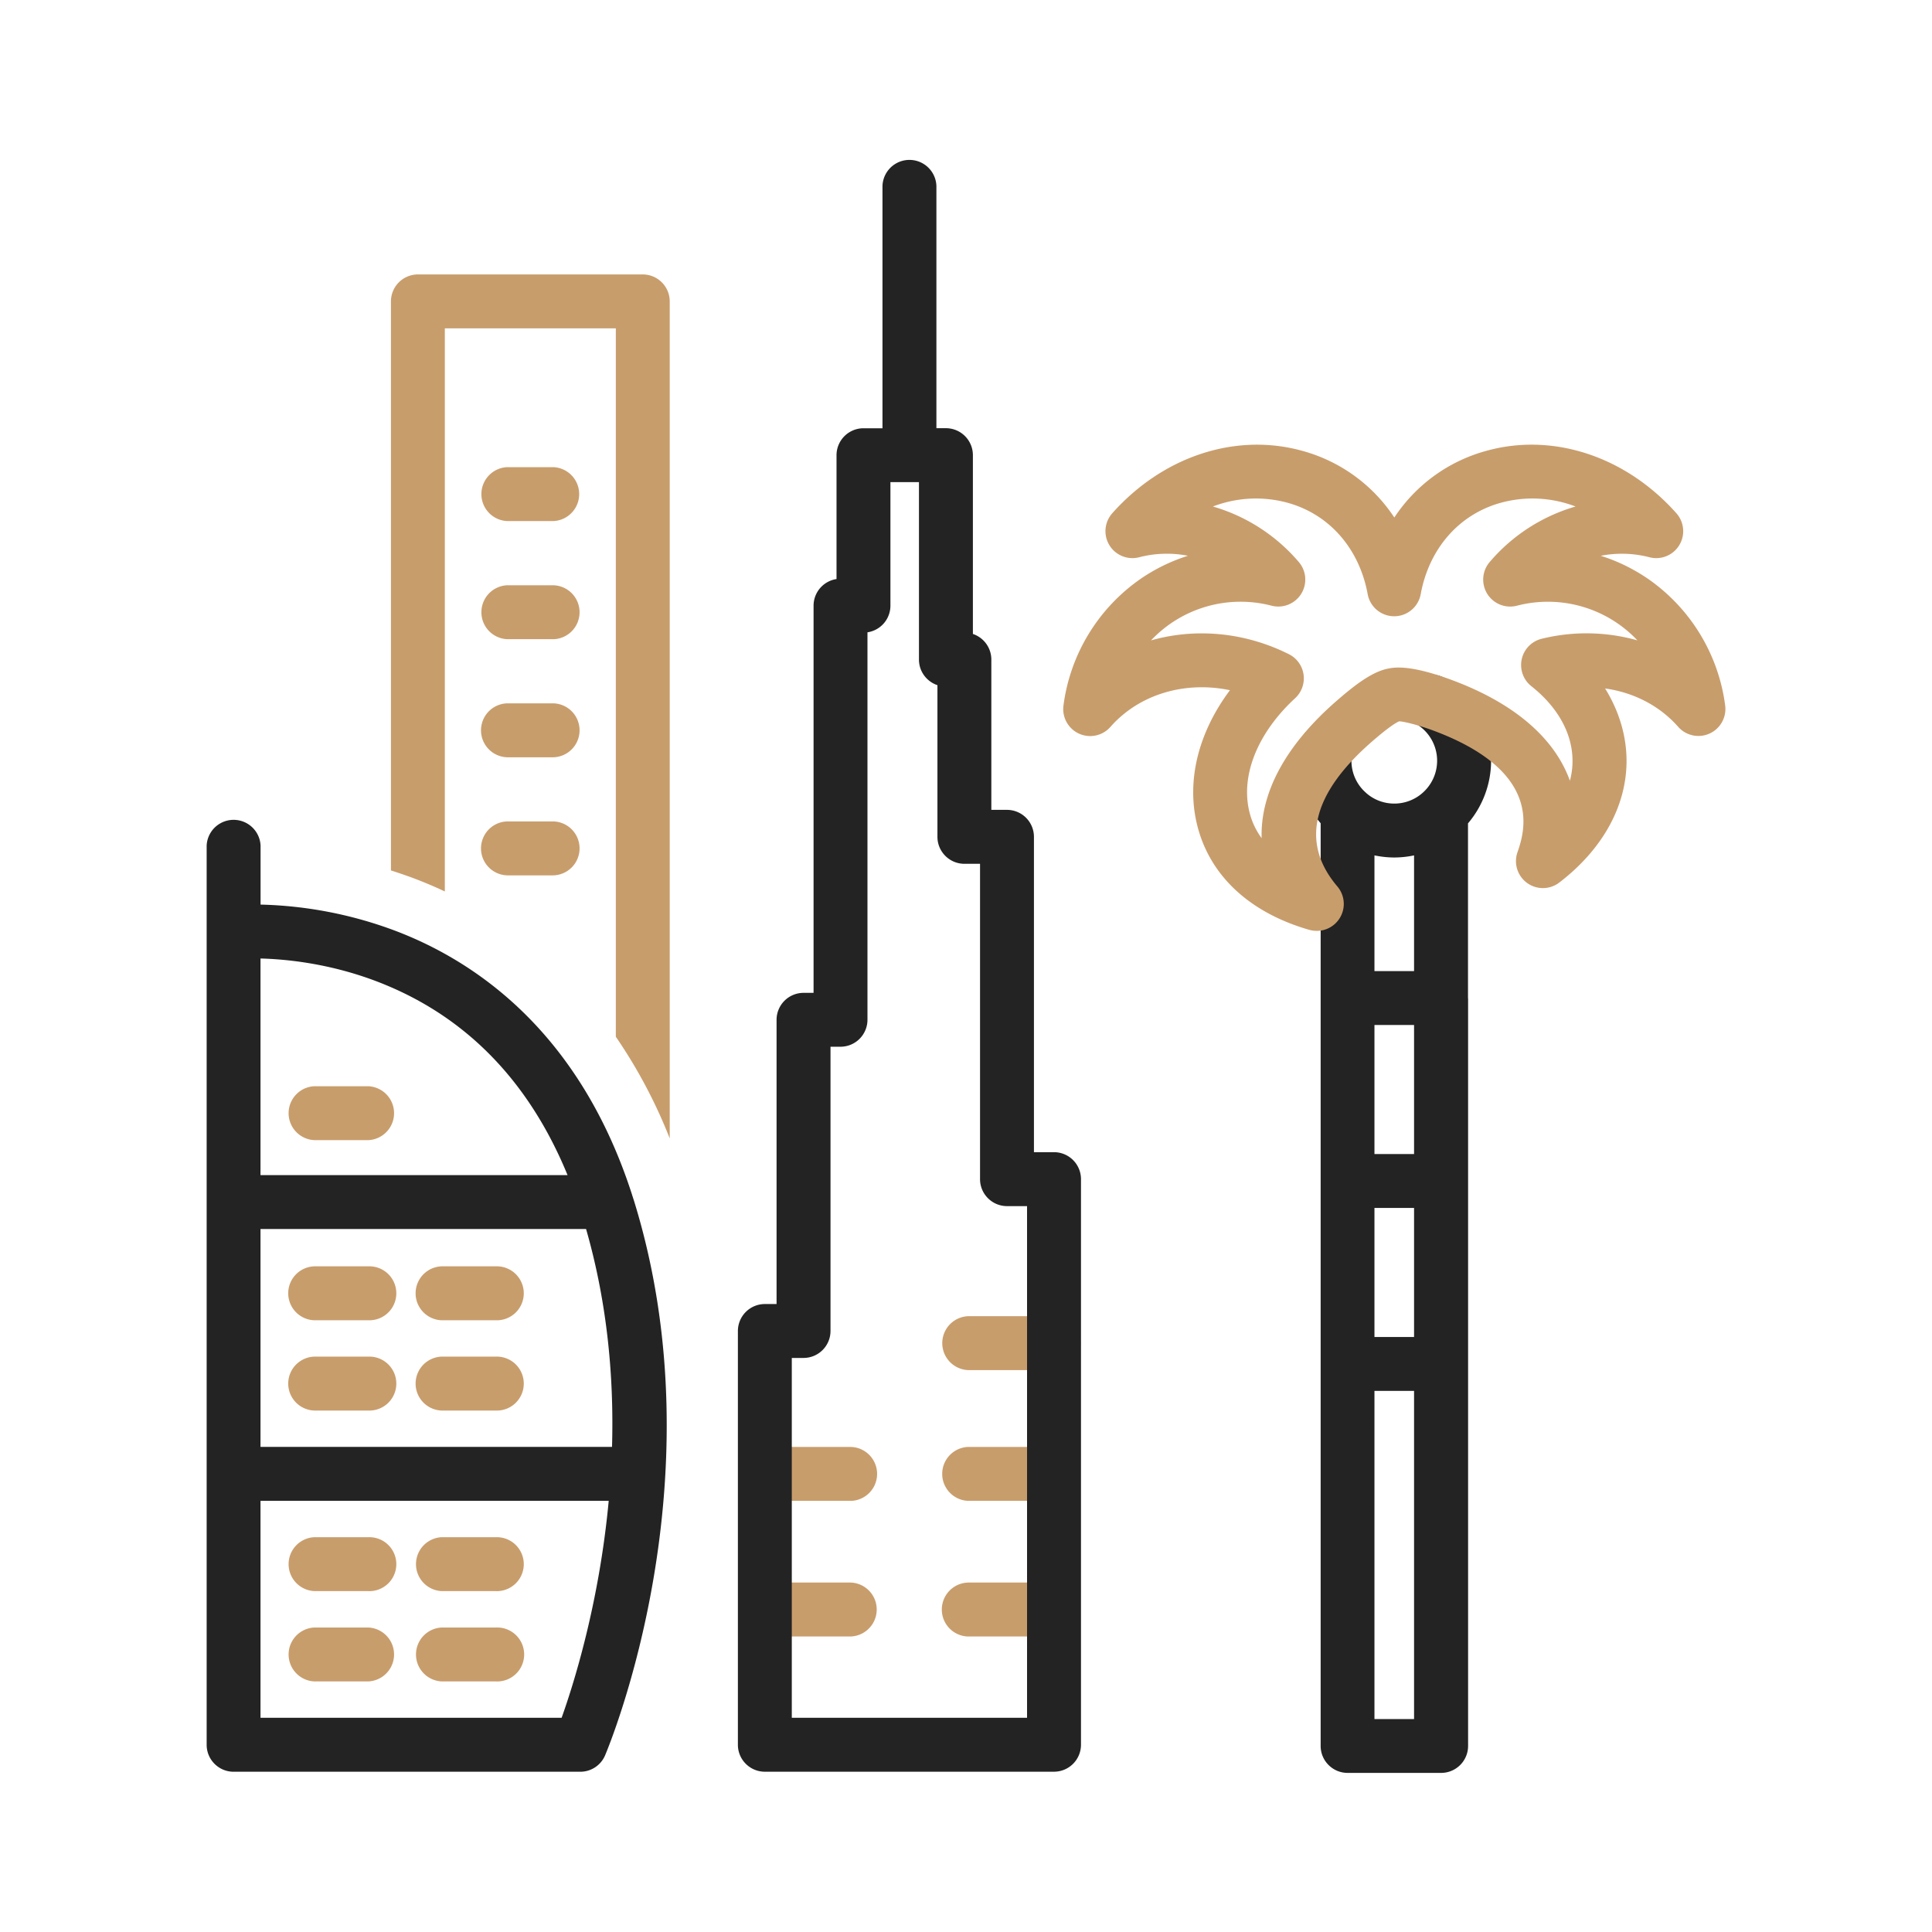 <svg width="60" height="60" fill="none" xmlns="http://www.w3.org/2000/svg"><path fill="#fff" d="M0 0h60v60H0z"/><path d="M32.734 50.823h-2.676a.838.838 0 0 1 0-1.675h2.676a.838.838 0 0 1 0 1.675ZM32.734 46.61h-2.676a.838.838 0 0 1 0-1.674h2.676a.838.838 0 0 1 0 1.674ZM26.43 50.822h-2.677a.838.838 0 0 1 0-1.674h2.677a.838.838 0 0 1 0 1.674ZM26.43 46.61h-2.677a.838.838 0 0 1 0-1.674h2.677a.838.838 0 0 1 0 1.675ZM32.748 42.55h-2.676a.838.838 0 0 1 0-1.675h2.676a.838.838 0 0 1 0 1.675ZM17.19 16.182h-1.443a.838.838 0 0 1 0-1.674h1.443a.838.838 0 0 1 0 1.674ZM17.19 19.85h-1.443a.838.838 0 0 1 0-1.674h1.443a.838.838 0 0 1 0 1.675ZM17.19 23.518h-1.443a.838.838 0 0 1 0-1.675h1.443a.838.838 0 0 1 0 1.675ZM17.19 27.185h-1.443a.838.838 0 0 1 0-1.675h1.443a.838.838 0 0 1 0 1.675Z" fill="#C89D6C"/><path d="M32.734 35.782h-.624v-9.794a.838.838 0 0 0-.837-.837h-.486v-4.667a.84.84 0 0 0-.573-.796v-5.553a.838.838 0 0 0-.837-.837h-.296V5.775a.838.838 0 0 0-1.675 0V13.3h-.59a.838.838 0 0 0-.837.837v3.846a.837.837 0 0 0-.713.827v12.024h-.311a.838.838 0 0 0-.838.837v8.827h-.364a.838.838 0 0 0-.837.837v12.85c0 .462.375.837.837.837h8.98a.838.838 0 0 0 .838-.837V36.62a.838.838 0 0 0-.837-.838Zm-.838 17.565H24.59V42.172h.365a.838.838 0 0 0 .837-.837v-8.828h.311a.838.838 0 0 0 .837-.837V19.637a.837.837 0 0 0 .713-.828v-3.836h.886v5.51c0 .37.24.684.574.796v4.71c0 .461.375.837.837.837h.486v9.794c0 .461.375.837.837.837h.623v15.89Z" fill="#232323"/><path d="M12.868 27.283c.305.116.623.25.947.402V10.197h5.31v22a15.815 15.815 0 0 1 1.674 3.157V9.36a.838.838 0 0 0-.837-.837h-6.984a.838.838 0 0 0-.837.837v17.672c.238.076.481.16.727.251ZM11.44 41.002H9.76a.838.838 0 0 1 0-1.675h1.682a.838.838 0 1 1-.002 1.675ZM15.398 41.002h-1.682a.838.838 0 0 1 0-1.675H15.4a.838.838 0 1 1-.001 1.675ZM11.44 43.806H9.76a.838.838 0 0 1 0-1.675h1.682a.838.838 0 1 1-.002 1.675ZM11.44 35.408H9.76a.838.838 0 0 1 0-1.674h1.682a.838.838 0 0 1-.002 1.674ZM15.398 43.806h-1.682a.838.838 0 0 1 0-1.675H15.4a.838.838 0 1 1-.001 1.675ZM11.44 49.413H9.76a.838.838 0 0 1 0-1.674h1.682a.838.838 0 1 1-.002 1.675ZM15.398 49.413h-1.682a.838.838 0 0 1 0-1.674H15.4a.838.838 0 1 1-.001 1.675ZM11.44 52.218H9.76a.838.838 0 0 1 0-1.674h1.682a.838.838 0 0 1-.002 1.674ZM15.398 52.218h-1.682a.838.838 0 0 1 0-1.674H15.4a.838.838 0 1 1-.001 1.674Z" fill="#C89D6C"/><path d="M19.7 37.326c-.022-.073-.046-.143-.068-.212a1.525 1.525 0 0 0-.024-.076c-1.645-5.037-4.882-7.203-7.332-8.132a12.749 12.749 0 0 0-4.184-.813v-1.835a.838.838 0 0 0-1.674 0v27.928c0 .462.375.837.837.837h10.767c.336 0 .639-.201.77-.51.145-.347 3.56-8.564.908-17.187Zm-11.609.842h10.11c.672 2.338.867 4.657.806 6.767H8.09v-6.767Zm9.536-1.674H8.09v-6.727c.807.021 2.173.155 3.654.728 2.7 1.044 4.675 3.06 5.882 5.999Zm-.184 16.853H8.09V46.61h10.814c-.296 3.19-1.093 5.705-1.462 6.737ZM45.59 30.995V25.57c.46-.54.717-1.23.717-1.945 0-1.05-.534-2.006-1.427-2.557a.838.838 0 0 0-.88 1.426 1.329 1.329 0 0 1 .19 2.12c-.242.22-.56.342-.888.342-.32 0-.626-.113-.865-.321l-.026-.024a1.313 1.313 0 0 1-.424-1.186.837.837 0 0 0-1.653-.258 3 3 0 0 0 .68 2.4v28.655c0 .462.376.837.838.837h2.904a.838.838 0 0 0 .837-.837V31.006c-.004-.001-.003-.006-.003-.011Zm-2.905.837h1.23v4.008h-1.23v-4.008Zm0 5.682h1.23v4.007h-1.23v-4.007Zm1.23-10.95v3.594h-1.23v-3.593c.2.041.406.065.614.065.21 0 .414-.023.615-.065Zm-1.23 26.823V43.196h1.23v10.191h-1.23Z" fill="#232323"/><path d="M40.891 28.909a.88.88 0 0 1-.231-.032c-1.877-.54-3.118-1.712-3.492-3.299-.322-1.364.059-2.848 1.029-4.143-1.391-.291-2.813.119-3.712 1.14a.837.837 0 0 1-1.458-.664 5.68 5.68 0 0 1 2.42-3.951 5.54 5.54 0 0 1 1.445-.7 3.406 3.406 0 0 0-1.51.045.837.837 0 0 1-.838-1.367c1.578-1.772 3.841-2.513 5.91-1.934a4.994 4.994 0 0 1 2.848 2.068 4.992 4.992 0 0 1 2.848-2.068c2.068-.58 4.333.162 5.91 1.934a.837.837 0 0 1-.839 1.367 3.406 3.406 0 0 0-1.509-.044c.506.157.991.392 1.445.699a5.68 5.68 0 0 1 2.42 3.951.838.838 0 0 1-1.457.664c-.58-.66-1.387-1.071-2.272-1.194.437.706.671 1.488.666 2.276-.01 1.392-.751 2.724-2.087 3.75a.837.837 0 0 1-1.302-.935c.21-.612.846-2.475-2.559-3.764-.471-.179-.951-.301-1.112-.307l-.004.001c-.075.031-.291.15-.833.62-1.875 1.628-2.24 3.145-1.084 4.508a.837.837 0 0 1-.642 1.379Zm-3.57-9.239c.908 0 1.839.211 2.71.648a.839.839 0 0 1 .192 1.364c-1.16 1.07-1.694 2.382-1.426 3.513.07.302.2.583.384.835-.041-1.419.747-2.89 2.335-4.27.625-.544 1.146-.923 1.634-1.004.43-.084 1.104.046 2.007.388 1.904.721 3.128 1.796 3.598 3.102a2.35 2.35 0 0 0 .081-.599c.006-.851-.449-1.681-1.28-2.338a.839.839 0 0 1 .32-1.471 5.828 5.828 0 0 1 2.975.049 3.821 3.821 0 0 0-3.75-1.074.838.838 0 0 1-.84-1.356 5.52 5.52 0 0 1 2.669-1.727 3.729 3.729 0 0 0-2.332-.113c-1.29.361-2.217 1.422-2.477 2.837a.837.837 0 0 1-1.646 0c-.26-1.415-1.185-2.476-2.476-2.837a3.728 3.728 0 0 0-2.331.113 5.53 5.53 0 0 1 2.67 1.727.838.838 0 0 1-.842 1.355 3.822 3.822 0 0 0-3.75 1.076 5.787 5.787 0 0 1 1.575-.218Z" fill="#C89D6C"/></svg>